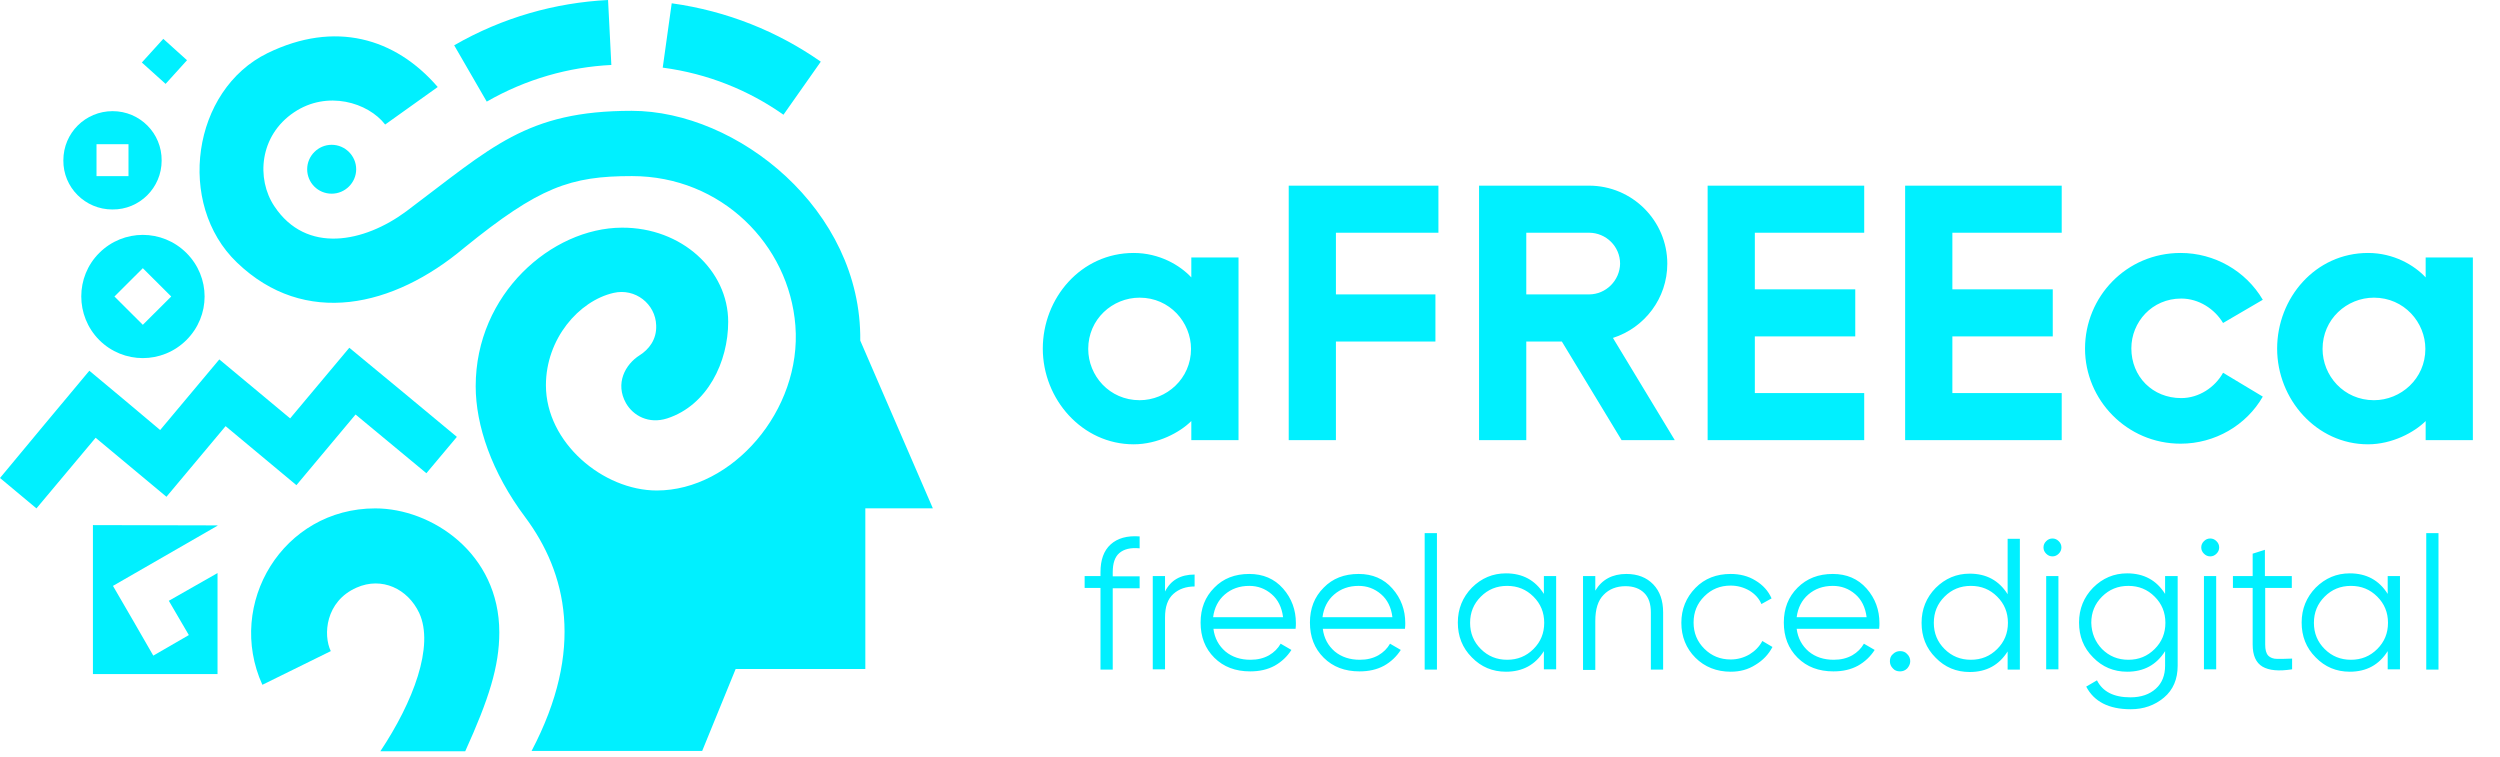 <svg width="76" height="23" viewBox="0 0 76 23" fill="none" xmlns="http://www.w3.org/2000/svg">
<path fill-rule="evenodd" clip-rule="evenodd" d="M10.837 17.865C11.609 17.521 12.399 17.901 12.744 18.635C13.208 19.64 12.563 21.334 11.563 22.838H14.143C14.861 21.253 15.179 20.256 15.179 19.224C15.179 16.814 13.117 15.455 11.409 15.455C8.602 15.455 6.858 18.354 7.976 20.818L10.056 19.794C9.819 19.305 9.892 18.282 10.837 17.865Z" fill="#00F0FF"/>
<path fill-rule="evenodd" clip-rule="evenodd" d="M19.203 3.369C22.409 3.369 26.197 6.368 26.152 10.354L28.359 15.454H26.306C26.306 17.085 26.306 18.707 26.306 20.337H22.364L21.346 22.829H16.16C17.786 19.739 17.223 17.411 15.969 15.726C14.943 14.358 14.461 12.927 14.461 11.74C14.461 8.932 16.777 6.93 18.903 6.921C20.729 6.911 22.137 8.225 22.137 9.783C22.137 10.997 21.51 12.32 20.284 12.719C19.72 12.9 19.248 12.637 19.03 12.256C18.694 11.659 19.003 11.079 19.448 10.798C19.72 10.626 19.966 10.327 19.948 9.892C19.929 9.24 19.312 8.75 18.649 8.905C17.595 9.149 16.596 10.3 16.596 11.713C16.596 13.461 18.34 14.911 19.966 14.911C22.264 14.911 24.38 12.474 24.18 9.901C23.99 7.437 21.928 5.353 19.212 5.353C17.341 5.353 16.396 5.679 14.107 7.537C11.963 9.339 9.265 9.964 7.203 7.98C5.35 6.205 5.832 2.735 8.139 1.612C10.174 0.624 12.009 1.141 13.307 2.645L11.709 3.786C11.191 3.116 9.947 2.735 8.938 3.415C7.885 4.121 7.785 5.435 8.339 6.268C9.311 7.736 11.073 7.373 12.354 6.422C14.952 4.475 15.996 3.369 19.203 3.369Z" fill="#00F0FF"/>
<path fill-rule="evenodd" clip-rule="evenodd" d="M23.817 3.488L24.952 1.875C23.644 0.96 22.109 0.335 20.42 0.1L20.147 2.056C21.519 2.238 22.763 2.745 23.817 3.488ZM18.585 1.975L18.485 0C16.886 0.082 15.287 0.525 13.807 1.377L14.797 3.089C15.996 2.401 17.295 2.038 18.585 1.975Z" fill="#00F0FF"/>
<path fill-rule="evenodd" clip-rule="evenodd" d="M10.083 5.888C10.492 5.888 10.828 5.553 10.828 5.145C10.828 4.738 10.492 4.402 10.083 4.402C9.674 4.402 9.338 4.738 9.338 5.145C9.338 5.553 9.665 5.888 10.083 5.888Z" fill="#00F0FF"/>
<path fill-rule="evenodd" clip-rule="evenodd" d="M3.016 7.691C3.751 6.957 4.932 6.957 5.668 7.691C6.404 8.425 6.404 9.602 5.668 10.336C4.932 11.07 3.751 11.07 3.016 10.336C2.289 9.602 2.289 8.416 3.016 7.691ZM3.479 9.014L4.342 9.874L5.205 9.014L4.342 8.153L3.479 9.014Z" fill="#00F0FF"/>
<path fill-rule="evenodd" clip-rule="evenodd" d="M3.424 3.379C4.251 3.379 4.923 4.049 4.914 4.883C4.914 5.707 4.242 6.378 3.415 6.368C2.589 6.368 1.917 5.698 1.926 4.874C1.926 4.04 2.598 3.379 3.424 3.379ZM2.934 4.384V5.354H3.906V4.384H2.934Z" fill="#00F0FF"/>
<path d="M4.964 1.181L4.312 1.9L5.034 2.55L5.685 1.831L4.964 1.181Z" fill="#00F0FF"/>
<path fill-rule="evenodd" clip-rule="evenodd" d="M2.716 11.27C1.808 12.357 0.899 13.444 0 14.531L1.108 15.455L2.907 13.308L5.06 15.102L6.858 12.955L9.011 14.749L10.809 12.601L12.962 14.386L13.889 13.281C12.799 12.375 11.709 11.469 10.619 10.572C10.019 11.288 9.42 12.004 8.82 12.719C8.102 12.121 7.385 11.524 6.667 10.926C6.068 11.641 5.468 12.357 4.869 13.073C4.151 12.466 3.434 11.868 2.716 11.27Z" fill="#00F0FF"/>
<path fill-rule="evenodd" clip-rule="evenodd" d="M2.825 15.963L6.613 15.972V15.981L3.434 17.811L4.06 18.889L4.66 19.931L5.741 19.306L5.132 18.264L6.613 17.421V20.492H2.825V15.963Z" fill="#00F0FF"/>
<path fill-rule="evenodd" clip-rule="evenodd" d="M36.216 7.826H37.651V13.38H36.216V12.8C35.871 13.144 35.199 13.507 34.463 13.507C32.9 13.507 31.701 12.139 31.701 10.598C31.701 9.058 32.864 7.69 34.463 7.69C35.244 7.69 35.871 8.062 36.216 8.433V7.826ZM73.74 7.826H75.175V13.38H73.74V12.8C73.395 13.144 72.722 13.507 71.987 13.507C70.424 13.507 69.225 12.139 69.225 10.598C69.225 9.058 70.388 7.69 71.987 7.69C72.768 7.69 73.395 8.062 73.74 8.433V7.826ZM72.168 12.166C72.986 12.166 73.731 11.513 73.731 10.607C73.731 9.801 73.086 9.049 72.168 9.049C71.342 9.049 70.606 9.702 70.606 10.607C70.606 11.423 71.251 12.166 72.168 12.166ZM34.645 12.166C35.462 12.166 36.207 11.513 36.207 10.607C36.207 9.801 35.562 9.049 34.645 9.049C33.818 9.049 33.082 9.702 33.082 10.607C33.082 11.423 33.727 12.166 34.645 12.166ZM66.291 13.488C64.656 13.488 63.385 12.157 63.385 10.598C63.385 9.022 64.638 7.69 66.291 7.69C67.318 7.69 68.272 8.234 68.789 9.113L67.581 9.819C67.327 9.394 66.846 9.076 66.309 9.076C65.419 9.076 64.793 9.792 64.793 10.589C64.793 11.45 65.438 12.102 66.309 12.102C66.846 12.102 67.336 11.776 67.581 11.332L68.789 12.057C68.29 12.927 67.336 13.488 66.291 13.488Z" fill="#00F0FF"/>
<path fill-rule="evenodd" clip-rule="evenodd" d="M34.645 16.669C34.363 16.642 34.163 16.696 34.027 16.814C33.891 16.932 33.827 17.122 33.827 17.403V17.521H34.645V17.883H33.827V20.356H33.455V17.874H32.973V17.512H33.455V17.394C33.455 17.022 33.554 16.741 33.763 16.551C33.972 16.361 34.263 16.279 34.645 16.307V16.669ZM35.417 17.983C35.589 17.638 35.889 17.466 36.316 17.466V17.829C36.062 17.829 35.843 17.901 35.671 18.055C35.498 18.209 35.417 18.445 35.417 18.771V20.347H35.044V17.512H35.417V17.983ZM37.978 17.448C38.396 17.448 38.741 17.593 39.005 17.892C39.268 18.191 39.395 18.544 39.395 18.943C39.395 18.988 39.395 19.043 39.386 19.115H36.888C36.925 19.405 37.052 19.631 37.252 19.804C37.46 19.976 37.715 20.057 38.014 20.057C38.233 20.057 38.414 20.012 38.578 19.921C38.732 19.831 38.85 19.713 38.932 19.568L39.259 19.758C39.132 19.958 38.959 20.121 38.75 20.238C38.532 20.356 38.287 20.41 38.005 20.41C37.56 20.41 37.197 20.275 36.915 19.994C36.634 19.713 36.498 19.36 36.498 18.925C36.498 18.499 36.634 18.146 36.915 17.865C37.188 17.584 37.542 17.448 37.978 17.448ZM37.978 17.811C37.678 17.811 37.433 17.901 37.233 18.073C37.033 18.245 36.915 18.481 36.879 18.762H39.005C38.968 18.463 38.85 18.227 38.659 18.064C38.46 17.892 38.233 17.811 37.978 17.811ZM41.303 17.448C41.721 17.448 42.066 17.593 42.329 17.892C42.593 18.191 42.72 18.544 42.72 18.943C42.72 18.988 42.72 19.043 42.711 19.115H40.213C40.249 19.405 40.376 19.631 40.576 19.804C40.785 19.976 41.039 20.057 41.339 20.057C41.557 20.057 41.739 20.012 41.902 19.921C42.057 19.831 42.175 19.713 42.257 19.568L42.584 19.758C42.456 19.958 42.284 20.121 42.075 20.238C41.857 20.356 41.611 20.41 41.33 20.41C40.885 20.41 40.522 20.275 40.24 19.994C39.958 19.713 39.822 19.36 39.822 18.925C39.822 18.499 39.958 18.146 40.24 17.865C40.512 17.584 40.867 17.448 41.303 17.448ZM41.303 17.811C41.003 17.811 40.758 17.901 40.558 18.073C40.358 18.245 40.24 18.481 40.204 18.762H42.329C42.293 18.463 42.175 18.227 41.984 18.064C41.784 17.892 41.557 17.811 41.303 17.811ZM43.31 20.356V16.207H43.683V20.356H43.31ZM46.934 17.512H47.307V20.347H46.934V19.794C46.671 20.211 46.289 20.42 45.781 20.42C45.372 20.42 45.027 20.275 44.745 19.985C44.455 19.695 44.318 19.341 44.318 18.925C44.318 18.508 44.464 18.155 44.745 17.865C45.036 17.575 45.381 17.43 45.781 17.43C46.289 17.43 46.671 17.638 46.934 18.055V17.512ZM45.018 19.731C45.236 19.948 45.499 20.057 45.817 20.057C46.135 20.057 46.399 19.948 46.617 19.731C46.835 19.514 46.944 19.251 46.944 18.934C46.944 18.617 46.835 18.354 46.617 18.137C46.399 17.919 46.135 17.811 45.817 17.811C45.499 17.811 45.236 17.919 45.018 18.137C44.8 18.354 44.691 18.617 44.691 18.934C44.691 19.251 44.8 19.514 45.018 19.731ZM49.441 17.448C49.787 17.448 50.059 17.557 50.259 17.765C50.459 17.974 50.559 18.254 50.559 18.617V20.356H50.186V18.617C50.186 18.363 50.123 18.164 49.986 18.028C49.85 17.892 49.66 17.82 49.414 17.82C49.142 17.82 48.915 17.91 48.751 18.082C48.579 18.254 48.497 18.517 48.497 18.88V20.365H48.124V17.512H48.497V17.956C48.697 17.62 49.015 17.448 49.441 17.448ZM52.612 20.42C52.185 20.42 51.821 20.275 51.54 19.994C51.258 19.713 51.113 19.351 51.113 18.934C51.113 18.517 51.258 18.164 51.54 17.874C51.821 17.584 52.185 17.448 52.612 17.448C52.893 17.448 53.148 17.512 53.366 17.648C53.593 17.783 53.756 17.965 53.856 18.191L53.547 18.363C53.475 18.191 53.347 18.055 53.184 17.956C53.011 17.856 52.821 17.802 52.612 17.802C52.294 17.802 52.03 17.91 51.812 18.128C51.594 18.345 51.485 18.608 51.485 18.925C51.485 19.242 51.594 19.505 51.812 19.722C52.03 19.939 52.294 20.048 52.612 20.048C52.821 20.048 53.011 19.994 53.184 19.894C53.347 19.794 53.484 19.659 53.575 19.486L53.883 19.668C53.765 19.894 53.593 20.075 53.366 20.211C53.139 20.356 52.893 20.42 52.612 20.42ZM55.718 17.448C56.136 17.448 56.481 17.593 56.745 17.892C57.008 18.191 57.135 18.544 57.135 18.943C57.135 18.988 57.135 19.043 57.126 19.115H54.619C54.655 19.405 54.783 19.631 54.983 19.804C55.191 19.976 55.446 20.057 55.745 20.057C55.964 20.057 56.145 20.012 56.309 19.921C56.463 19.831 56.581 19.713 56.663 19.568L56.99 19.758C56.863 19.958 56.69 20.121 56.481 20.238C56.263 20.356 56.018 20.41 55.736 20.41C55.291 20.41 54.928 20.275 54.646 19.994C54.365 19.713 54.228 19.36 54.228 18.925C54.228 18.499 54.365 18.146 54.646 17.865C54.928 17.584 55.282 17.448 55.718 17.448ZM55.718 17.811C55.419 17.811 55.173 17.901 54.973 18.073C54.773 18.245 54.655 18.481 54.619 18.762H56.745C56.708 18.463 56.59 18.227 56.4 18.064C56.2 17.892 55.973 17.811 55.718 17.811ZM57.98 20.32C57.916 20.383 57.844 20.41 57.762 20.41C57.671 20.41 57.599 20.383 57.544 20.32C57.48 20.256 57.453 20.184 57.453 20.102C57.453 20.012 57.48 19.939 57.544 19.885C57.608 19.822 57.68 19.794 57.762 19.794C57.853 19.794 57.925 19.822 57.98 19.885C58.044 19.948 58.071 20.021 58.071 20.102C58.071 20.184 58.035 20.256 57.98 20.32ZM61.032 16.379H61.404V20.356H61.032V19.804C60.769 20.22 60.387 20.429 59.879 20.429C59.47 20.429 59.124 20.284 58.843 19.994C58.552 19.704 58.416 19.351 58.416 18.934C58.416 18.517 58.561 18.164 58.843 17.874C59.134 17.584 59.479 17.439 59.879 17.439C60.387 17.439 60.769 17.648 61.032 18.064V16.379ZM59.115 19.731C59.333 19.948 59.597 20.057 59.915 20.057C60.233 20.057 60.496 19.948 60.714 19.731C60.932 19.514 61.041 19.251 61.041 18.934C61.041 18.617 60.932 18.354 60.714 18.137C60.496 17.919 60.233 17.811 59.915 17.811C59.597 17.811 59.333 17.919 59.115 18.137C58.897 18.354 58.788 18.617 58.788 18.934C58.788 19.251 58.897 19.514 59.115 19.731ZM62.585 16.832C62.531 16.887 62.467 16.914 62.395 16.914C62.322 16.914 62.258 16.887 62.204 16.832C62.149 16.778 62.122 16.714 62.122 16.642C62.122 16.569 62.149 16.506 62.204 16.452C62.258 16.397 62.322 16.37 62.395 16.37C62.467 16.37 62.531 16.397 62.585 16.452C62.64 16.506 62.667 16.569 62.667 16.642C62.667 16.714 62.64 16.778 62.585 16.832ZM62.204 20.356V17.512H62.576V20.347H62.204V20.356ZM65.828 17.512H66.201V20.238C66.201 20.646 66.064 20.972 65.783 21.208C65.501 21.443 65.165 21.561 64.775 21.561C64.102 21.561 63.657 21.326 63.421 20.873L63.748 20.682C63.921 21.027 64.257 21.199 64.765 21.199C65.092 21.199 65.347 21.108 65.537 20.936C65.728 20.764 65.819 20.528 65.819 20.238V19.794C65.556 20.211 65.174 20.42 64.665 20.42C64.257 20.42 63.911 20.275 63.63 19.985C63.339 19.695 63.203 19.341 63.203 18.925C63.203 18.508 63.348 18.155 63.63 17.865C63.921 17.575 64.266 17.43 64.665 17.43C65.174 17.43 65.556 17.638 65.819 18.055V17.512H65.828ZM63.902 19.731C64.12 19.948 64.384 20.057 64.702 20.057C65.02 20.057 65.283 19.948 65.501 19.731C65.719 19.514 65.828 19.251 65.828 18.934C65.828 18.617 65.719 18.354 65.501 18.137C65.283 17.919 65.02 17.811 64.702 17.811C64.384 17.811 64.12 17.919 63.902 18.137C63.684 18.354 63.575 18.617 63.575 18.934C63.584 19.251 63.694 19.514 63.902 19.731ZM67.381 16.832C67.327 16.887 67.263 16.914 67.191 16.914C67.118 16.914 67.054 16.887 67 16.832C66.945 16.778 66.918 16.714 66.918 16.642C66.918 16.569 66.945 16.506 67 16.452C67.054 16.397 67.118 16.37 67.191 16.37C67.263 16.37 67.327 16.397 67.381 16.452C67.436 16.506 67.463 16.569 67.463 16.642C67.463 16.714 67.436 16.778 67.381 16.832ZM67 20.356V17.512H67.372V20.347H67V20.356ZM69.68 17.874H68.862V19.595C68.862 19.749 68.889 19.858 68.953 19.93C69.016 19.994 69.107 20.03 69.225 20.03C69.344 20.03 69.498 20.03 69.68 20.021V20.347C69.28 20.41 68.98 20.383 68.78 20.266C68.58 20.148 68.481 19.921 68.481 19.595V17.874H67.881V17.512H68.481V16.832L68.853 16.714V17.512H69.671V17.874H69.68ZM72.586 17.512H72.959V20.347H72.586V19.794C72.323 20.211 71.941 20.42 71.433 20.42C71.024 20.42 70.679 20.275 70.397 19.985C70.106 19.695 69.97 19.341 69.97 18.925C69.97 18.508 70.116 18.155 70.397 17.865C70.688 17.575 71.033 17.43 71.433 17.43C71.941 17.43 72.323 17.638 72.586 18.055V17.512ZM70.67 19.731C70.888 19.948 71.151 20.057 71.469 20.057C71.787 20.057 72.05 19.948 72.268 19.731C72.486 19.514 72.595 19.251 72.595 18.934C72.595 18.617 72.486 18.354 72.268 18.137C72.05 17.919 71.787 17.811 71.469 17.811C71.151 17.811 70.888 17.919 70.67 18.137C70.452 18.354 70.343 18.617 70.343 18.934C70.343 19.251 70.452 19.514 70.67 19.731ZM73.758 20.356V16.207H74.13V20.356H73.758Z" fill="#00F0FF"/>
<path fill-rule="evenodd" clip-rule="evenodd" d="M39.177 5.644C39.177 8.225 39.177 10.798 39.177 13.38H40.612V10.382H43.637V8.95H40.612V7.075H43.728V5.644H39.177ZM62.676 13.38V11.949H59.352V10.227H62.404V8.796H59.352V7.075H62.676V5.644H57.916C57.916 8.225 57.916 10.798 57.916 13.38H62.676ZM56.672 13.38V11.949H53.347V10.227H56.4V8.796H53.347V7.075H56.672V5.644H51.912C51.912 8.225 51.912 10.798 51.912 13.38H56.672ZM50.913 13.38L49.033 10.273C49.996 9.965 50.686 9.068 50.686 8.017C50.686 6.713 49.623 5.644 48.306 5.644H44.963C44.963 8.225 44.963 10.798 44.963 13.38H46.399V10.382H47.48L49.296 13.38C49.832 13.38 50.368 13.38 50.913 13.38ZM48.306 8.95H46.399V7.075H48.306C48.824 7.075 49.251 7.492 49.251 8.017C49.242 8.524 48.824 8.95 48.306 8.95Z" fill="#00F0FF"/>
</svg>
